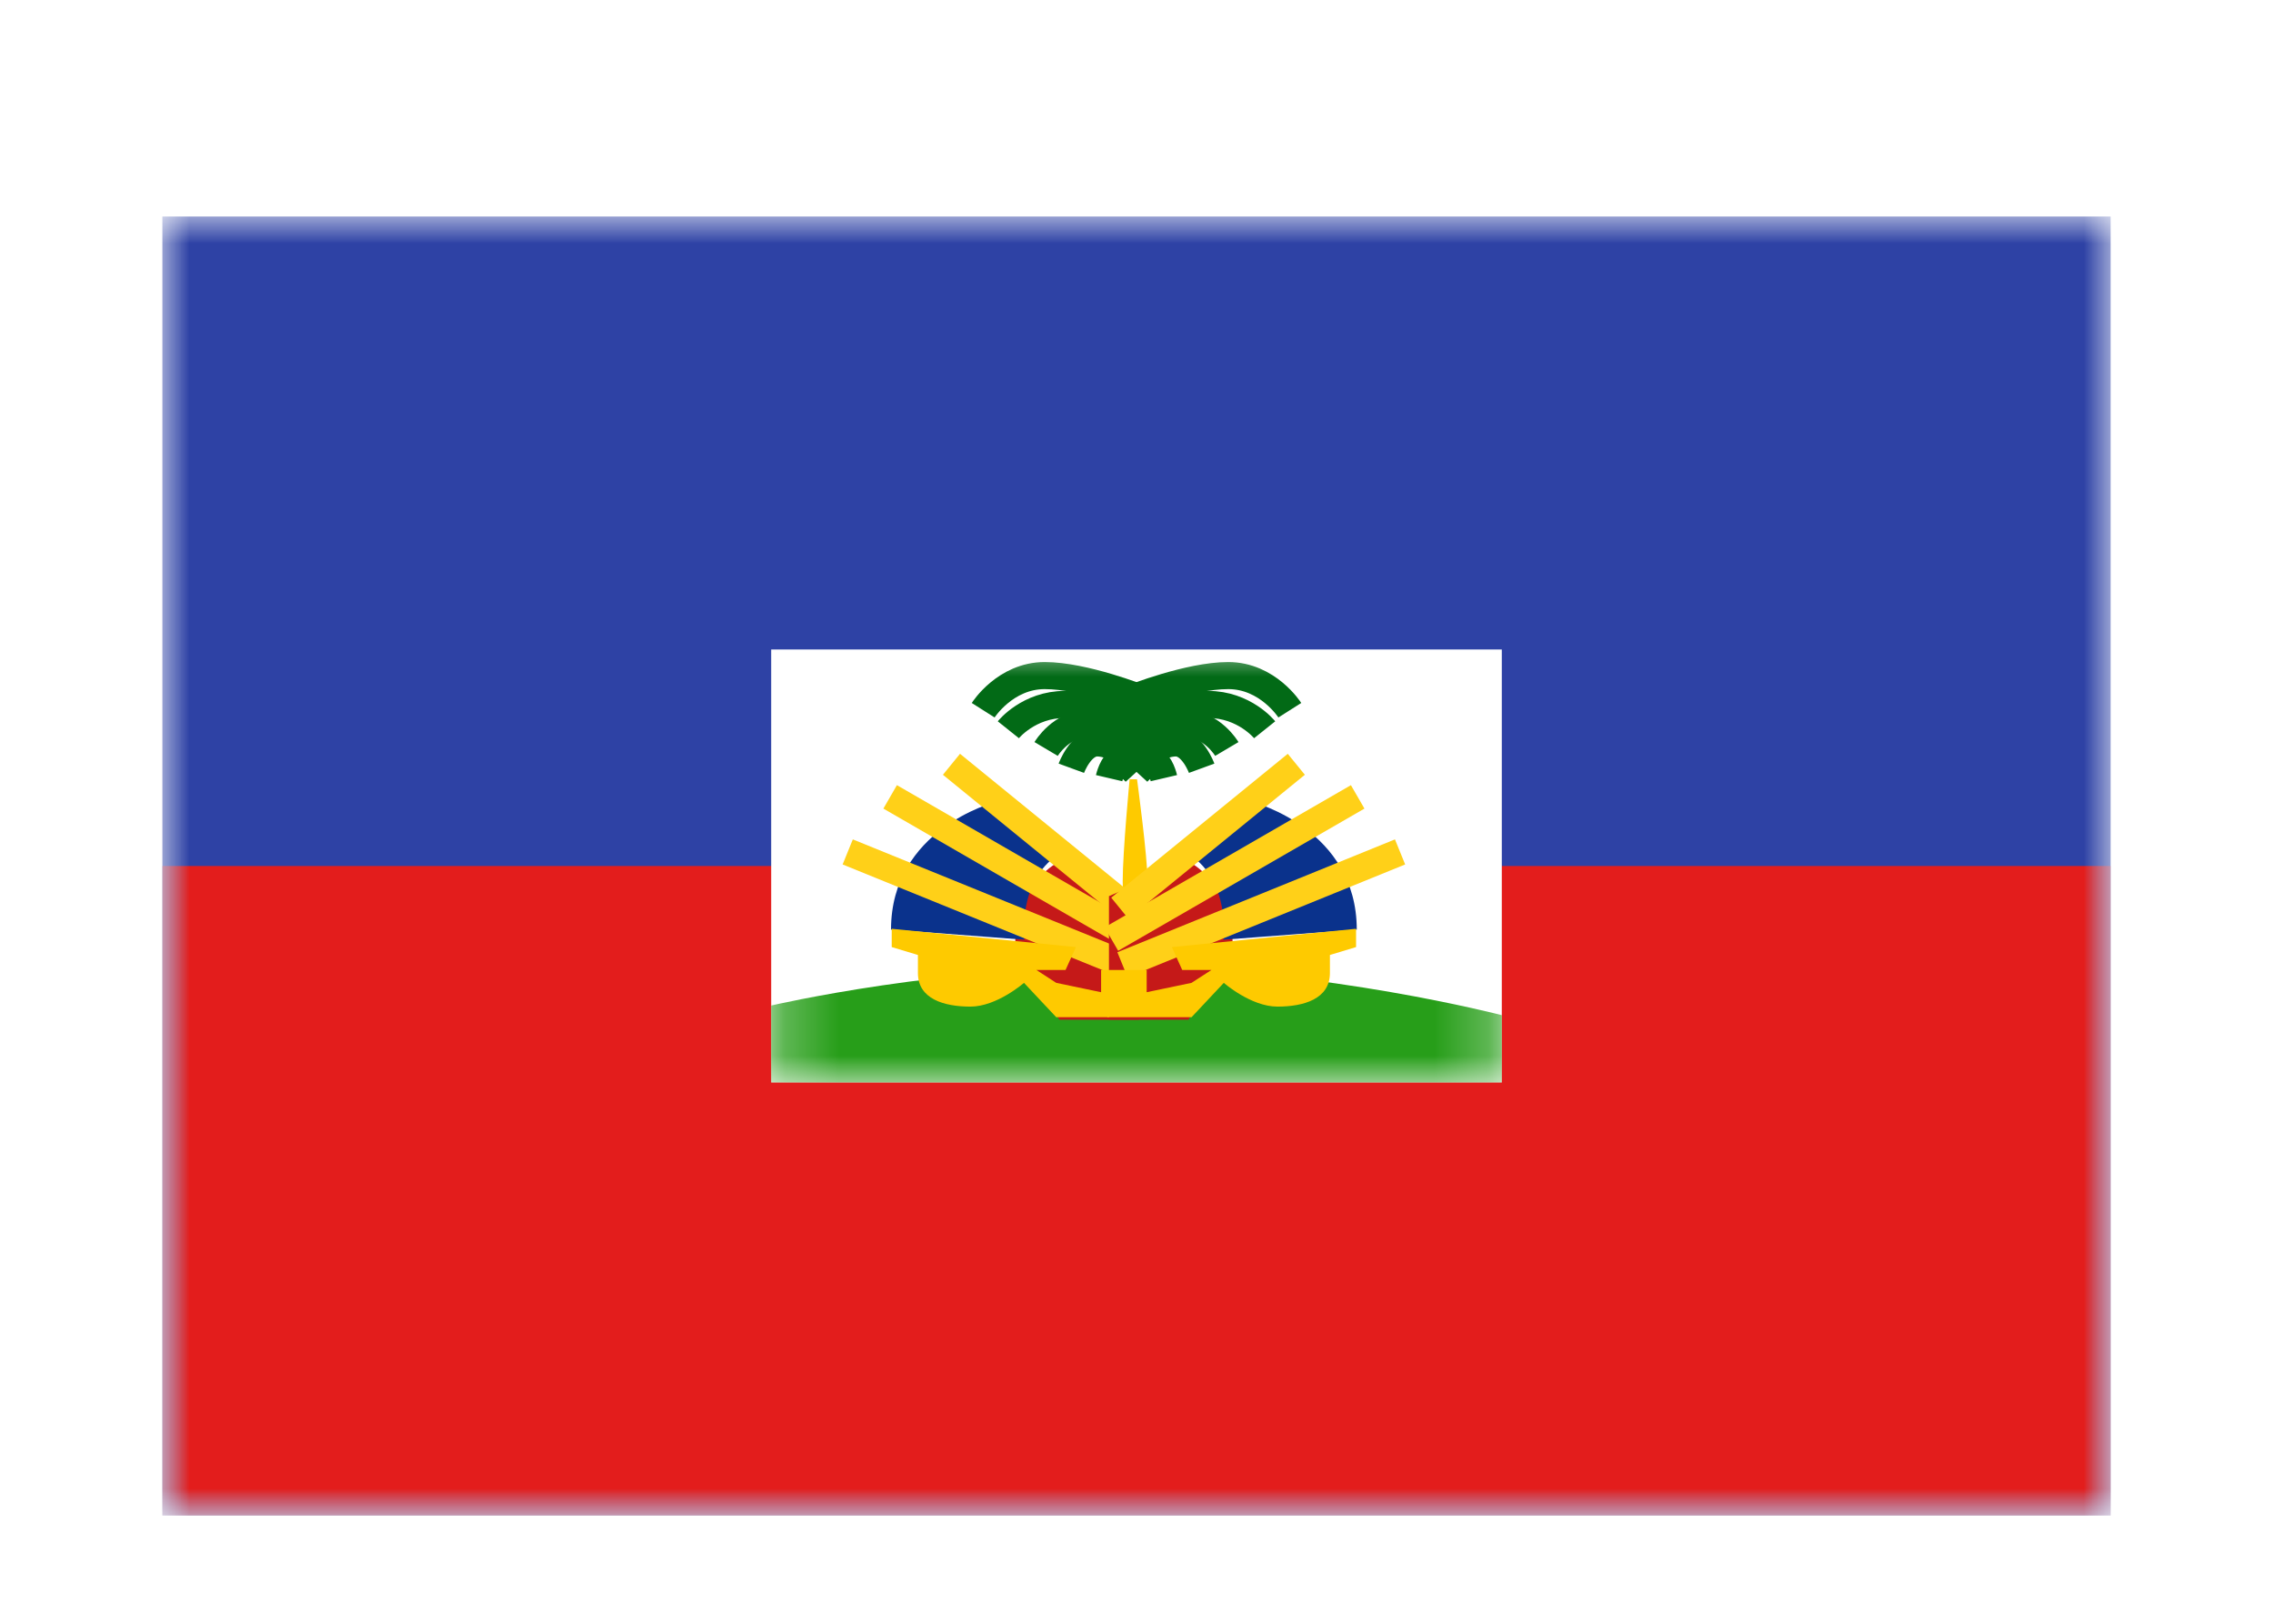 <svg width="42" height="30" viewBox="0 0 42 30" fill="none" xmlns="http://www.w3.org/2000/svg">
<g filter="url(#filter0_dd_5_9271)">
<mask id="mask0_5_9271" style="mask-type:alpha" maskUnits="userSpaceOnUse" x="3" y="2" width="36" height="24">
<rect x="3" y="2" width="36" height="24" fill="white"/>
</mask>
<g mask="url(#mask0_5_9271)">
<path fill-rule="evenodd" clip-rule="evenodd" d="M3 2V26H39V2H3Z" fill="#2E42A5"/>
<mask id="mask1_5_9271" style="mask-type:alpha" maskUnits="userSpaceOnUse" x="3" y="2" width="36" height="24">
<path fill-rule="evenodd" clip-rule="evenodd" d="M3 2V26H39V2H3Z" fill="white"/>
</mask>
<g mask="url(#mask1_5_9271)">
<path fill-rule="evenodd" clip-rule="evenodd" d="M3 14V26H39V14H3Z" fill="#E31D1C"/>
<rect x="14.25" y="10" width="13.5" height="8" fill="white"/>
<mask id="mask2_5_9271" style="mask-type:alpha" maskUnits="userSpaceOnUse" x="14" y="10" width="14" height="8">
<rect x="14.25" y="10" width="13.5" height="8" fill="white"/>
</mask>
<g mask="url(#mask2_5_9271)">
<path fill-rule="evenodd" clip-rule="evenodd" d="M14.25 16.578C14.25 16.578 17.49 15.82 21 15.867C24.51 15.913 27.75 16.756 27.75 16.756V18H14.25V16.578Z" fill="#279E19"/>
<path d="M21.083 10.901C21.083 10.901 20.035 10.482 19.304 10.482C18.573 10.482 18.167 11.122 18.167 11.122" stroke="#026A16" stroke-width="0.5"/>
<path d="M21.316 11.322C21.316 11.322 20.352 11.015 19.679 11.015C19.006 11.015 18.632 11.483 18.632 11.483" stroke="#026A16" stroke-width="0.5"/>
<path d="M21.315 11.677C21.315 11.677 20.602 11.371 20.105 11.371C19.607 11.371 19.33 11.838 19.33 11.838" stroke="#026A16" stroke-width="0.5"/>
<path d="M21.022 12.033C21.022 12.033 20.582 11.726 20.274 11.726C19.967 11.726 19.796 12.194 19.796 12.194" stroke="#026A16" stroke-width="0.5"/>
<path d="M20.985 12.275C20.985 12.275 20.809 12.082 20.686 12.082C20.563 12.082 20.494 12.377 20.494 12.377" stroke="#026A16" stroke-width="0.5"/>
<path d="M20.917 10.901C20.917 10.901 21.965 10.482 22.696 10.482C23.427 10.482 23.833 11.122 23.833 11.122" stroke="#026A16" stroke-width="0.5"/>
<path d="M20.684 11.322C20.684 11.322 21.648 11.015 22.321 11.015C22.994 11.015 23.368 11.483 23.368 11.483" stroke="#026A16" stroke-width="0.5"/>
<path d="M20.684 11.677C20.684 11.677 21.398 11.371 21.895 11.371C22.393 11.371 22.669 11.838 22.669 11.838" stroke="#026A16" stroke-width="0.5"/>
<path d="M20.977 12.033C20.977 12.033 21.418 11.726 21.726 11.726C22.033 11.726 22.204 12.194 22.204 12.194" stroke="#026A16" stroke-width="0.5"/>
<path d="M21.015 12.275C21.015 12.275 21.191 12.082 21.314 12.082C21.437 12.082 21.506 12.377 21.506 12.377" stroke="#026A16" stroke-width="0.5"/>
<path fill-rule="evenodd" clip-rule="evenodd" d="M20.873 12.398C20.873 12.398 20.745 13.736 20.745 14.28C20.745 14.824 20.873 15.999 20.873 15.999H21.204C21.204 15.999 21.204 14.734 21.204 14.28C21.204 13.826 21.01 12.398 21.01 12.398H20.873Z" fill="#FECA00"/>
<path fill-rule="evenodd" clip-rule="evenodd" d="M19.574 13.918C19.574 13.918 18.759 14.306 18.759 15.454L19.574 16.839H21.044V14.557L19.574 13.918Z" fill="#C51918"/>
<path fill-rule="evenodd" clip-rule="evenodd" d="M18.366 12.826C18.366 12.826 16.464 13.327 16.464 15.175L18.928 15.362C18.928 15.362 18.794 14.288 19.552 13.791L18.366 12.826Z" fill="#0A328C"/>
<path d="M17.581 12.121L20.844 14.779" stroke="#FFD018" stroke-width="0.5"/>
<path d="M16.448 12.723L20.999 15.35" stroke="#FFD018" stroke-width="0.5"/>
<path d="M15.664 13.74L20.794 15.825" stroke="#FFD018" stroke-width="0.5"/>
<path fill-rule="evenodd" clip-rule="evenodd" d="M16.477 15.16L19.881 15.498L19.689 15.921H19.15L19.517 16.159L20.346 16.332V15.921H21.072V16.794H19.517L18.921 16.159C18.921 16.159 18.42 16.598 17.932 16.598C17.443 16.598 16.961 16.456 16.961 15.977C16.961 15.498 16.961 15.644 16.961 15.644L16.477 15.498V15.16Z" fill="#FECA00"/>
<path fill-rule="evenodd" clip-rule="evenodd" d="M21.961 13.918C21.961 13.918 22.776 14.306 22.776 15.454L21.961 16.839H20.491V14.557L21.961 13.918Z" fill="#C51918"/>
<path fill-rule="evenodd" clip-rule="evenodd" d="M23.168 12.826C23.168 12.826 25.07 13.327 25.07 15.175L22.606 15.362C22.606 15.362 22.741 14.288 21.982 13.791L23.168 12.826Z" fill="#0A328C"/>
<path d="M23.953 12.121L20.691 14.779" stroke="#FFD018" stroke-width="0.5"/>
<path d="M25.087 12.723L20.536 15.35" stroke="#FFD018" stroke-width="0.5"/>
<path d="M25.87 13.74L20.741 15.825" stroke="#FFD018" stroke-width="0.5"/>
<path fill-rule="evenodd" clip-rule="evenodd" d="M25.057 15.16L21.653 15.498L21.845 15.921H22.385L22.017 16.159L21.188 16.332V15.921H20.462V16.794H22.017L22.613 16.159C22.613 16.159 23.114 16.598 23.603 16.598C24.092 16.598 24.574 16.456 24.574 15.977C24.574 15.498 24.574 15.644 24.574 15.644L25.057 15.498V15.16Z" fill="#FECA00"/>
</g>
</g>
</g>
</g>
<defs>
<filter id="filter0_dd_5_9271" x="0" y="0" width="42" height="30" filterUnits="userSpaceOnUse" color-interpolation-filters="sRGB">
<feFlood flood-opacity="0" result="BackgroundImageFix"/>
<feColorMatrix in="SourceAlpha" type="matrix" values="0 0 0 0 0 0 0 0 0 0 0 0 0 0 0 0 0 0 127 0" result="hardAlpha"/>
<feOffset dy="1"/>
<feGaussianBlur stdDeviation="1"/>
<feColorMatrix type="matrix" values="0 0 0 0 0.063 0 0 0 0 0.094 0 0 0 0 0.157 0 0 0 0.06 0"/>
<feBlend mode="normal" in2="BackgroundImageFix" result="effect1_dropShadow_5_9271"/>
<feColorMatrix in="SourceAlpha" type="matrix" values="0 0 0 0 0 0 0 0 0 0 0 0 0 0 0 0 0 0 127 0" result="hardAlpha"/>
<feOffset dy="1"/>
<feGaussianBlur stdDeviation="1.5"/>
<feColorMatrix type="matrix" values="0 0 0 0 0.063 0 0 0 0 0.094 0 0 0 0 0.157 0 0 0 0.1 0"/>
<feBlend mode="normal" in2="effect1_dropShadow_5_9271" result="effect2_dropShadow_5_9271"/>
<feBlend mode="normal" in="SourceGraphic" in2="effect2_dropShadow_5_9271" result="shape"/>
</filter>
</defs>
</svg>

